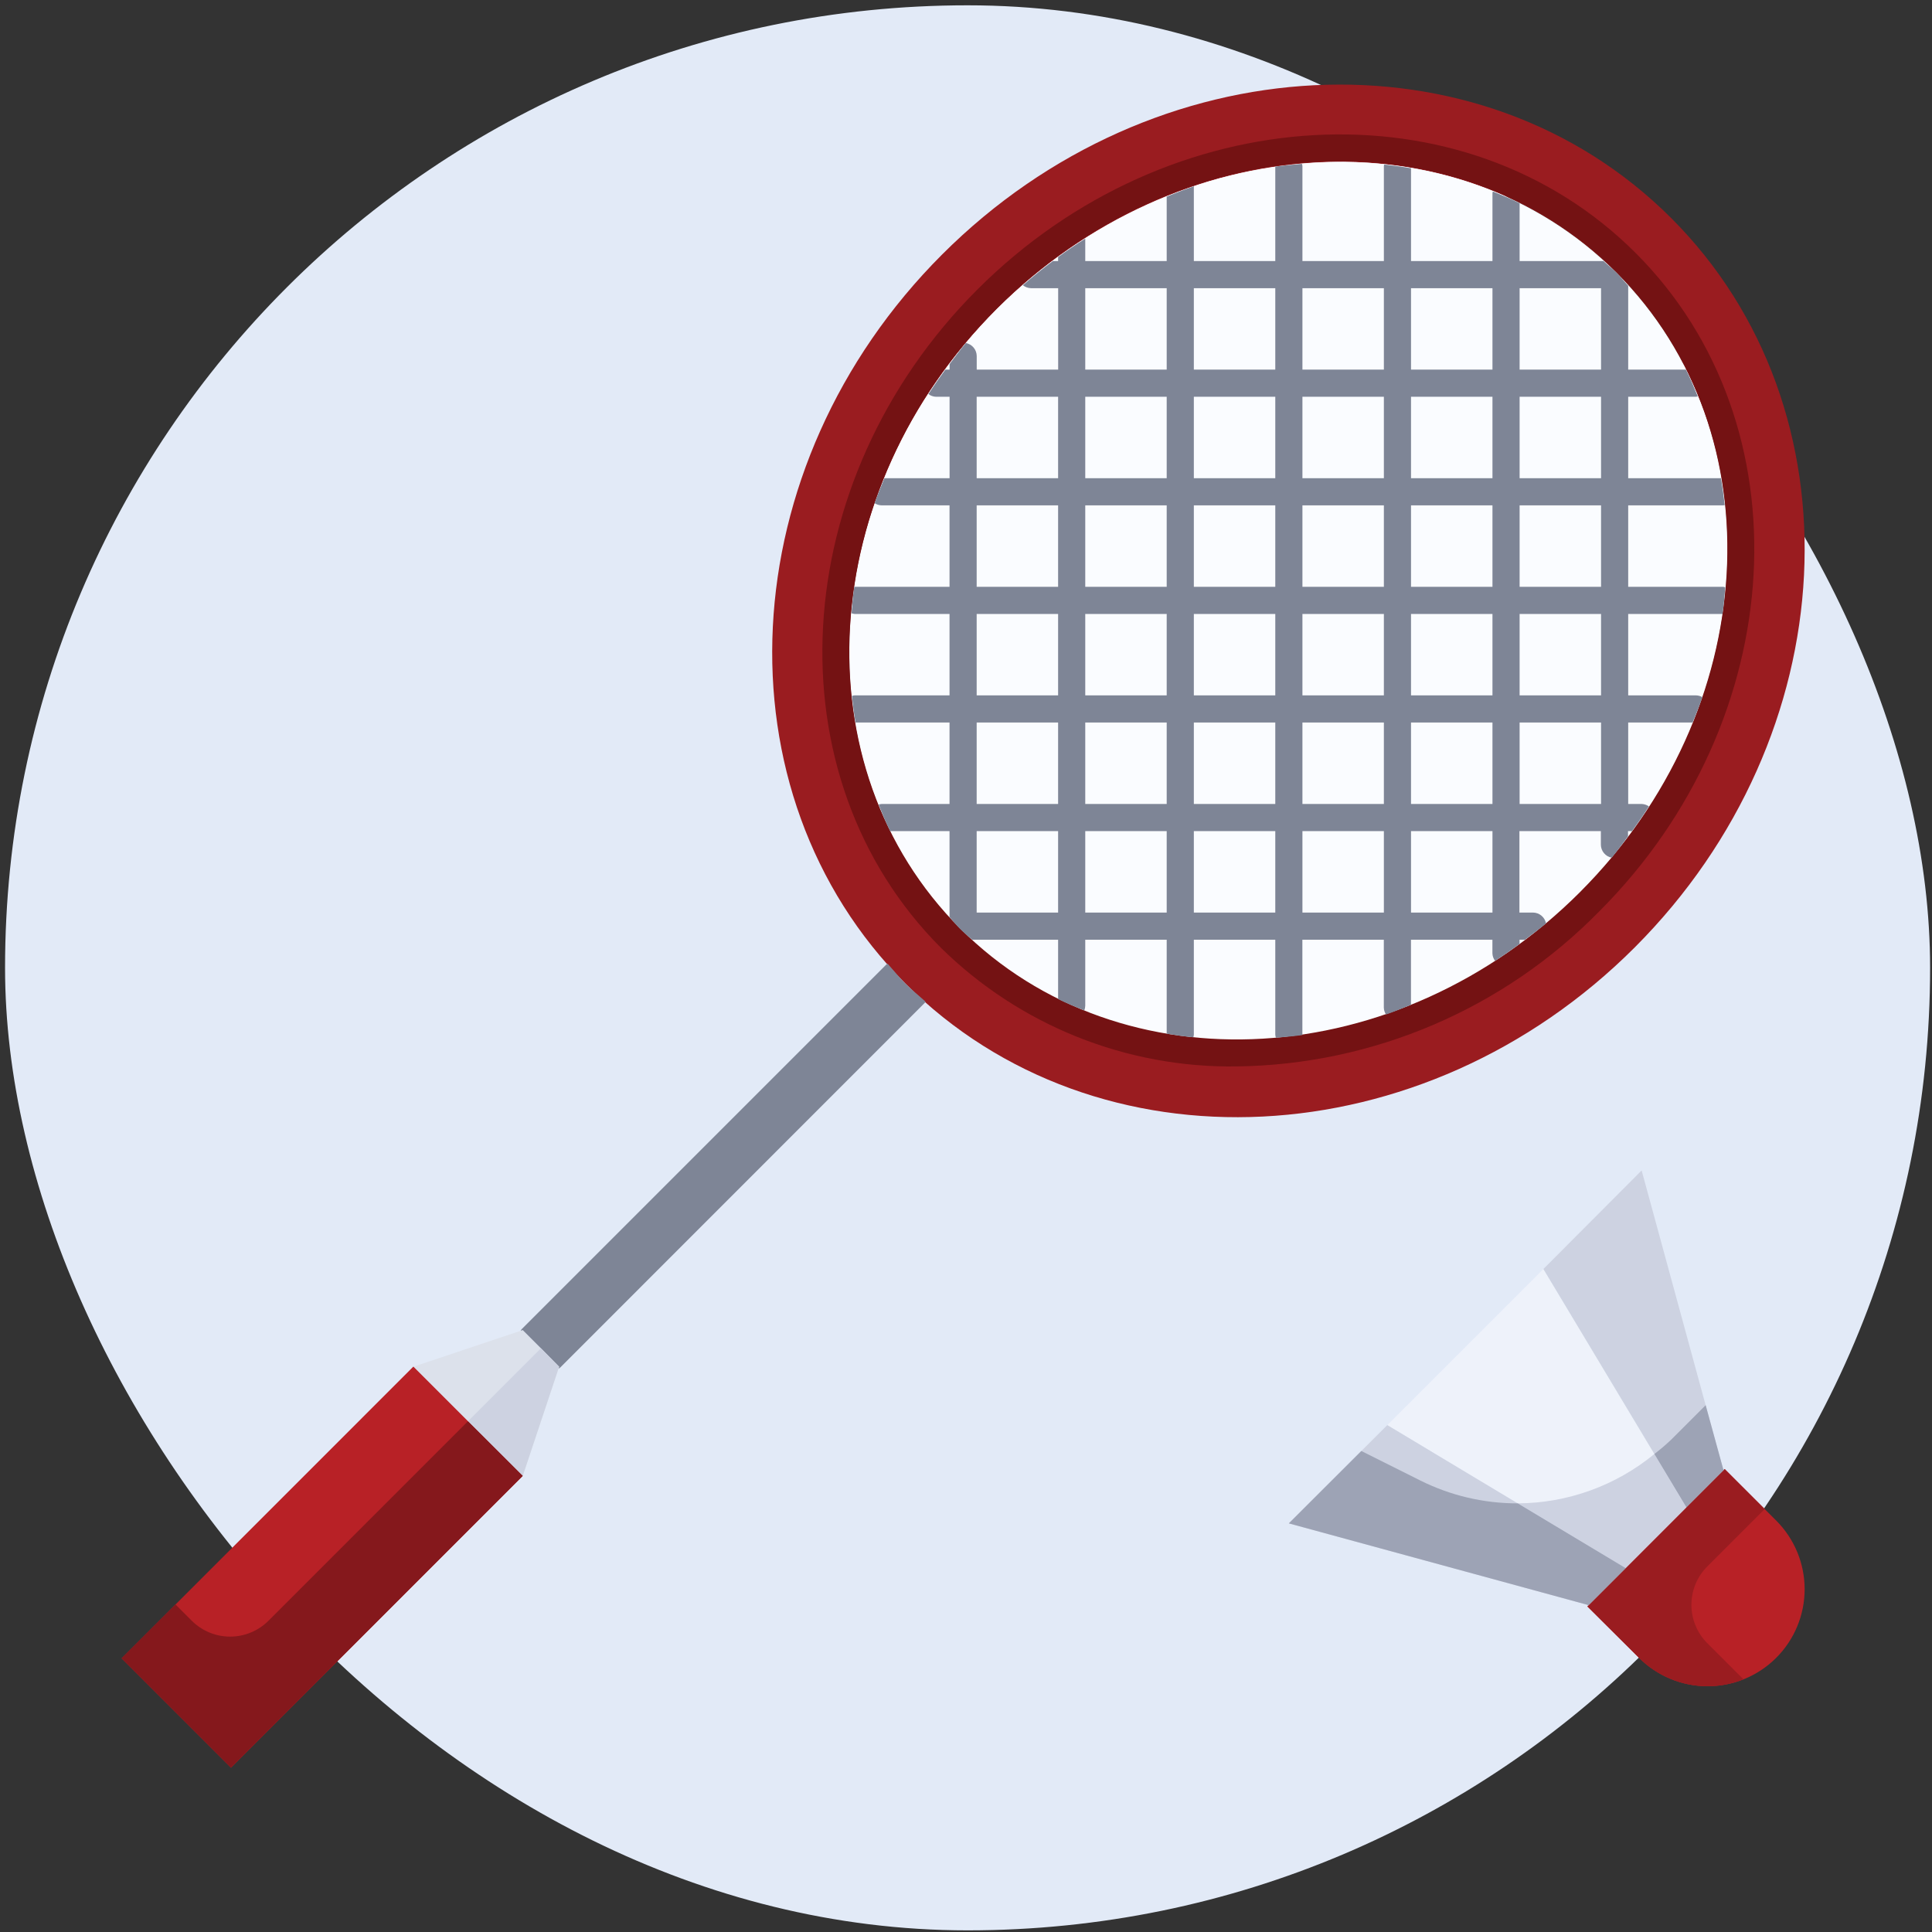 <svg width="278" height="278" viewBox="0 0 278 278" fill="none" xmlns="http://www.w3.org/2000/svg">
<rect x="0" y="0" width="278" height="278" fill="#333333" stroke="none"/>
<rect x="0.727" y="0.764" width="277" height="277" rx="138.5" fill="#E2EAF7"/>
<g clip-path="url(#clip0_871_407)">
<path d="M130.294 141.541C102.794 114.002 105.138 67.049 135.564 36.619C165.99 6.19 212.943 3.846 240.478 31.385C268.013 58.924 265.634 105.877 235.244 136.307C204.853 166.737 157.83 169.084 130.294 141.541ZM122.677 86.346C122.019 91.561 122.045 96.841 122.755 102.049C123.47 107.431 124.957 112.681 127.169 117.639C132.521 129.697 142.156 139.341 154.208 144.705C159.168 146.9 164.417 148.373 169.794 149.08C175.002 149.79 180.28 149.817 185.494 149.158C190.868 148.546 196.144 147.26 201.197 145.33C206.689 143.279 211.91 140.563 216.744 137.244C224.409 131.986 231.032 125.35 236.275 117.674C239.609 112.85 242.326 107.627 244.361 102.127C246.248 97.066 247.507 91.792 248.111 86.424C248.769 81.222 248.743 75.956 248.033 70.76C247.314 65.359 245.801 60.093 243.54 55.135C240.906 49.206 237.198 43.816 232.603 39.237C228.016 34.642 222.63 30.923 216.708 28.26C211.732 26.065 206.473 24.579 201.083 23.846C195.901 23.136 190.648 23.11 185.458 23.768C180.076 24.353 174.788 25.613 169.72 27.518C159.847 31.226 150.883 37.007 143.431 44.471C140.168 47.733 137.212 51.29 134.603 55.096C131.272 59.921 128.556 65.144 126.521 70.643C124.586 75.695 123.294 80.971 122.677 86.346Z" fill="#9A1C20"/>
<path d="M77.836 194.006L80.453 196.662L75.219 212.365L59.477 196.662L75.219 191.389L77.836 194.006Z" fill="#DCE1EB"/>
<path d="M242.664 216.897L233.914 225.647L199.621 205.061L222.082 182.6L242.664 216.897Z" fill="#EEF2FA"/>
<path d="M248.055 211.506L242.664 216.897L222.082 182.6L236.219 168.42L247.937 211.389L248.055 211.506Z" fill="#CDD2E1"/>
<path d="M199.621 205.061L233.914 225.647L228.523 231.037L228.406 230.92L185.441 219.201L199.621 205.061Z" fill="#CDD2E1"/>
<path d="M242.664 216.897L248.055 211.506L248.172 211.389L255.594 218.811C256.889 220.109 257.916 221.649 258.616 223.343C259.316 225.038 259.675 226.854 259.674 228.688C259.672 230.521 259.309 232.337 258.605 234.03C257.902 235.723 256.872 237.262 255.574 238.557C254.276 239.852 252.736 240.879 251.041 241.579C249.347 242.279 247.531 242.638 245.697 242.637C243.864 242.635 242.048 242.272 240.355 241.568C238.662 240.865 237.123 239.835 235.828 238.537L228.426 231.154L228.543 231.037L233.934 225.647L242.664 216.897Z" fill="#B82126"/>
<path d="M59.48 196.643L17.5 238.627L33.234 254.359L75.214 212.375L59.48 196.643Z" fill="#B82126"/>
<path d="M227.356 128.438C253.435 102.358 255.785 62.424 232.604 39.243C209.422 16.061 169.488 18.411 143.409 44.491C117.329 70.57 114.979 110.504 138.161 133.686C161.342 156.867 201.276 154.517 227.356 128.438Z" fill="#FAFCFF"/>
<path d="M127.723 138.666C127.664 138.717 127.586 138.736 127.531 138.791L75.062 191.26C74.996 191.326 74.973 191.42 74.91 191.49L75.219 191.389L77.836 194.006L80.453 196.662L80.379 196.936C80.445 196.877 80.535 196.854 80.602 196.787L133.055 144.314C133.109 144.26 133.129 144.186 133.18 144.127C132.215 143.268 131.227 142.467 130.293 141.541C129.359 140.615 128.574 139.627 127.723 138.666Z" fill="#7E8596"/>
<path d="M235.363 36.408C210.703 11.74 168.211 14.092 140.644 41.654C113.078 69.217 110.734 111.705 135.402 136.389C141.01 141.907 147.658 146.256 154.961 149.185C162.263 152.114 170.074 153.564 177.941 153.451C197.6 153.203 216.36 145.18 230.121 131.139C257.675 103.576 260.031 61.072 235.363 36.408ZM227.359 128.361C201.281 154.443 161.343 156.791 138.168 133.611C114.992 110.432 117.332 70.494 143.41 44.416C169.488 18.338 209.425 15.986 232.601 39.17C255.777 62.353 253.425 102.283 227.355 128.361H227.359Z" fill="#741213"/>
<path d="M247.957 84.436H234.285V72.717H247.957C248.029 72.706 248.101 72.692 248.172 72.674C248.035 71.377 247.855 70.092 247.637 68.811H234.285V57.092H244.051C244.133 57.081 244.214 57.064 244.293 57.041C243.766 55.74 243.227 54.447 242.598 53.185H234.285V41.127C233.719 40.502 233.207 39.846 232.602 39.244C231.996 38.643 231.344 38.127 230.719 37.56H218.66V29.248C217.398 28.619 216.105 28.076 214.805 27.553C214.782 27.632 214.765 27.713 214.754 27.795V37.56H203.035V24.209C201.754 23.99 200.469 23.818 199.172 23.674C199.154 23.745 199.139 23.816 199.129 23.889V37.56H187.41V23.889C187.397 23.784 187.376 23.681 187.348 23.58C186.066 23.689 184.785 23.799 183.504 23.971V37.56H171.785V26.807C170.473 27.248 169.176 27.768 167.879 28.291V37.56H156.16V34.33C154.84 35.17 153.535 36.049 152.254 36.986V37.56H151.5C150.031 38.662 148.59 39.81 147.184 41.041C147.516 41.31 147.928 41.46 148.355 41.467H152.262V53.185H140.543V51.232C140.54 50.787 140.383 50.357 140.098 50.015C139.813 49.673 139.418 49.441 138.98 49.357C138.152 50.342 137.418 51.369 136.637 52.385V53.185H136.027C135.176 54.347 134.363 55.519 133.59 56.701C133.904 56.943 134.287 57.08 134.684 57.092H136.637V68.811H127.254C126.77 70.006 126.266 71.193 125.852 72.404C126.152 72.602 126.503 72.71 126.863 72.717H136.629V84.436H122.957H122.922C122.734 85.705 122.629 86.975 122.531 88.244C122.669 88.293 122.812 88.326 122.957 88.342H136.629V100.061H122.957C122.831 100.073 122.707 100.098 122.586 100.135C122.719 101.424 122.887 102.697 123.102 103.967H136.629V115.686H126.863C126.715 115.697 126.57 115.727 126.43 115.775C126.945 117.064 127.469 118.346 128.086 119.592H136.629V131.963C137.148 132.533 137.613 133.135 138.164 133.682C138.715 134.229 139.312 134.697 139.883 135.217H152.254V143.76C153.484 144.369 154.754 144.885 156.023 145.4C156.108 145.179 156.154 144.946 156.16 144.709V135.217H167.879V148.744C169.148 148.959 170.422 149.135 171.711 149.26C171.748 149.139 171.772 149.014 171.785 148.889V135.217H183.504V148.889C183.516 149.039 183.546 149.187 183.594 149.33C184.863 149.217 186.133 149.111 187.402 148.939V148.904V135.217H199.121V144.982C199.13 145.337 199.239 145.682 199.434 145.979C200.645 145.564 201.832 145.061 203.027 144.576V135.217H214.746V137.17C214.758 137.567 214.895 137.949 215.137 138.264C216.329 137.482 217.501 136.67 218.652 135.826V135.217H219.434C220.449 134.436 221.477 133.713 222.461 132.873C222.378 132.436 222.145 132.041 221.803 131.756C221.461 131.471 221.031 131.314 220.586 131.311H218.633V119.592H230.352V121.545C230.356 121.99 230.514 122.419 230.799 122.761C231.083 123.102 231.477 123.335 231.914 123.42C232.75 122.42 233.477 121.377 234.258 120.346V119.592H234.832C235.687 118.42 236.492 117.248 237.266 116.037C236.964 115.823 236.608 115.701 236.238 115.686H234.285V103.967H243.555C244.043 102.752 244.543 101.545 244.961 100.314C244.684 100.154 244.371 100.067 244.051 100.061H234.285V88.342H247.859C248.047 87.061 248.156 85.779 248.25 84.498C248.154 84.47 248.056 84.449 247.957 84.436ZM152.254 131.311H140.535V119.592H152.254V131.311ZM152.254 115.686H140.535V103.967H152.254V115.686ZM152.254 100.061H140.535V88.342H152.254V100.061ZM152.254 84.436H140.535V72.717H152.254V84.436ZM152.254 68.811H140.535V57.092H152.254V68.811ZM167.879 131.311H156.16V119.592H167.879V131.311ZM167.879 115.686H156.16V103.967H167.879V115.686ZM167.879 100.061H156.16V88.342H167.879V100.061ZM167.879 84.436H156.16V72.717H167.879V84.436ZM167.879 68.811H156.16V57.092H167.879V68.811ZM167.879 53.185H156.16V41.467H167.879V53.185ZM183.504 131.311H171.785V119.592H183.504V131.311ZM183.504 115.686H171.785V103.967H183.504V115.686ZM183.504 100.061H171.785V88.342H183.504V100.061ZM183.504 84.436H171.785V72.717H183.504V84.436ZM183.504 68.811H171.785V57.092H183.504V68.811ZM183.504 53.185H171.785V41.467H183.504V53.185ZM199.129 131.311H187.41V119.592H199.129V131.311ZM199.129 115.686H187.41V103.967H199.129V115.686ZM199.129 100.061H187.41V88.342H199.129V100.061ZM199.129 84.436H187.41V72.717H199.129V84.436ZM199.129 68.811H187.41V57.092H199.129V68.811ZM199.129 53.185H187.41V41.467H199.129V53.185ZM214.754 131.311H203.035V119.592H214.754V131.311ZM214.754 115.686H203.035V103.967H214.754V115.686ZM214.754 100.061H203.035V88.342H214.754V100.061ZM214.754 84.436H203.035V72.717H214.754V84.436ZM214.754 68.811H203.035V57.092H214.754V68.811ZM214.754 53.185H203.035V41.467H214.754V53.185ZM230.379 115.686H218.66V103.967H230.379V115.686ZM230.379 100.061H218.66V88.342H230.379V100.061ZM230.379 84.436H218.66V72.717H230.379V84.436ZM230.379 68.811H218.66V57.092H230.379V68.811ZM230.379 53.185H218.66V41.467H230.379V53.185Z" fill="#7E8596"/>
<path d="M77.836 194.01L67.34 204.506L75.219 212.365L80.453 196.662L77.836 194.01Z" fill="#CDD2E1"/>
<path d="M38.637 233.209C37.172 234.674 35.185 235.497 33.113 235.497C31.042 235.497 29.055 234.674 27.59 233.209L25.246 230.865L17.488 238.615L33.23 254.358L75.219 212.365L67.34 204.506L38.637 233.209Z" fill="#85181C"/>
<path d="M245.668 225.397L253.926 217.139L248.172 211.389L248.055 211.506L242.664 216.897L233.914 225.647L228.523 231.037L228.406 231.154L235.828 238.537C237.756 240.47 240.209 241.794 242.882 242.346C245.555 242.898 248.332 242.653 250.867 241.643L245.668 236.444C244.203 234.978 243.381 232.992 243.381 230.92C243.381 228.848 244.203 226.862 245.668 225.397Z" fill="#9A1C20"/>
<path d="M218.379 216.322L233.914 225.647L242.664 216.897L238.055 209.217C232.51 213.781 225.56 216.291 218.379 216.322Z" fill="#CDD2E1"/>
<path d="M245.43 202.197L240.445 207.182C239.684 207.901 238.886 208.58 238.055 209.217L242.664 216.897L248.055 211.506L247.957 211.389L245.43 202.197Z" fill="#9DA3B5"/>
<path d="M204.375 213.033L195.883 208.787L185.457 219.201L228.426 230.92L228.543 231.037L233.934 225.647L218.398 216.322C213.531 216.335 208.729 215.208 204.375 213.033Z" fill="#9DA3B5"/>
</g>
<defs>
<clipPath id="clip0_871_407">
<rect width="250" height="250" fill="white" transform="translate(13.582 8.264)"/>
</clipPath>
</defs>
</svg>
